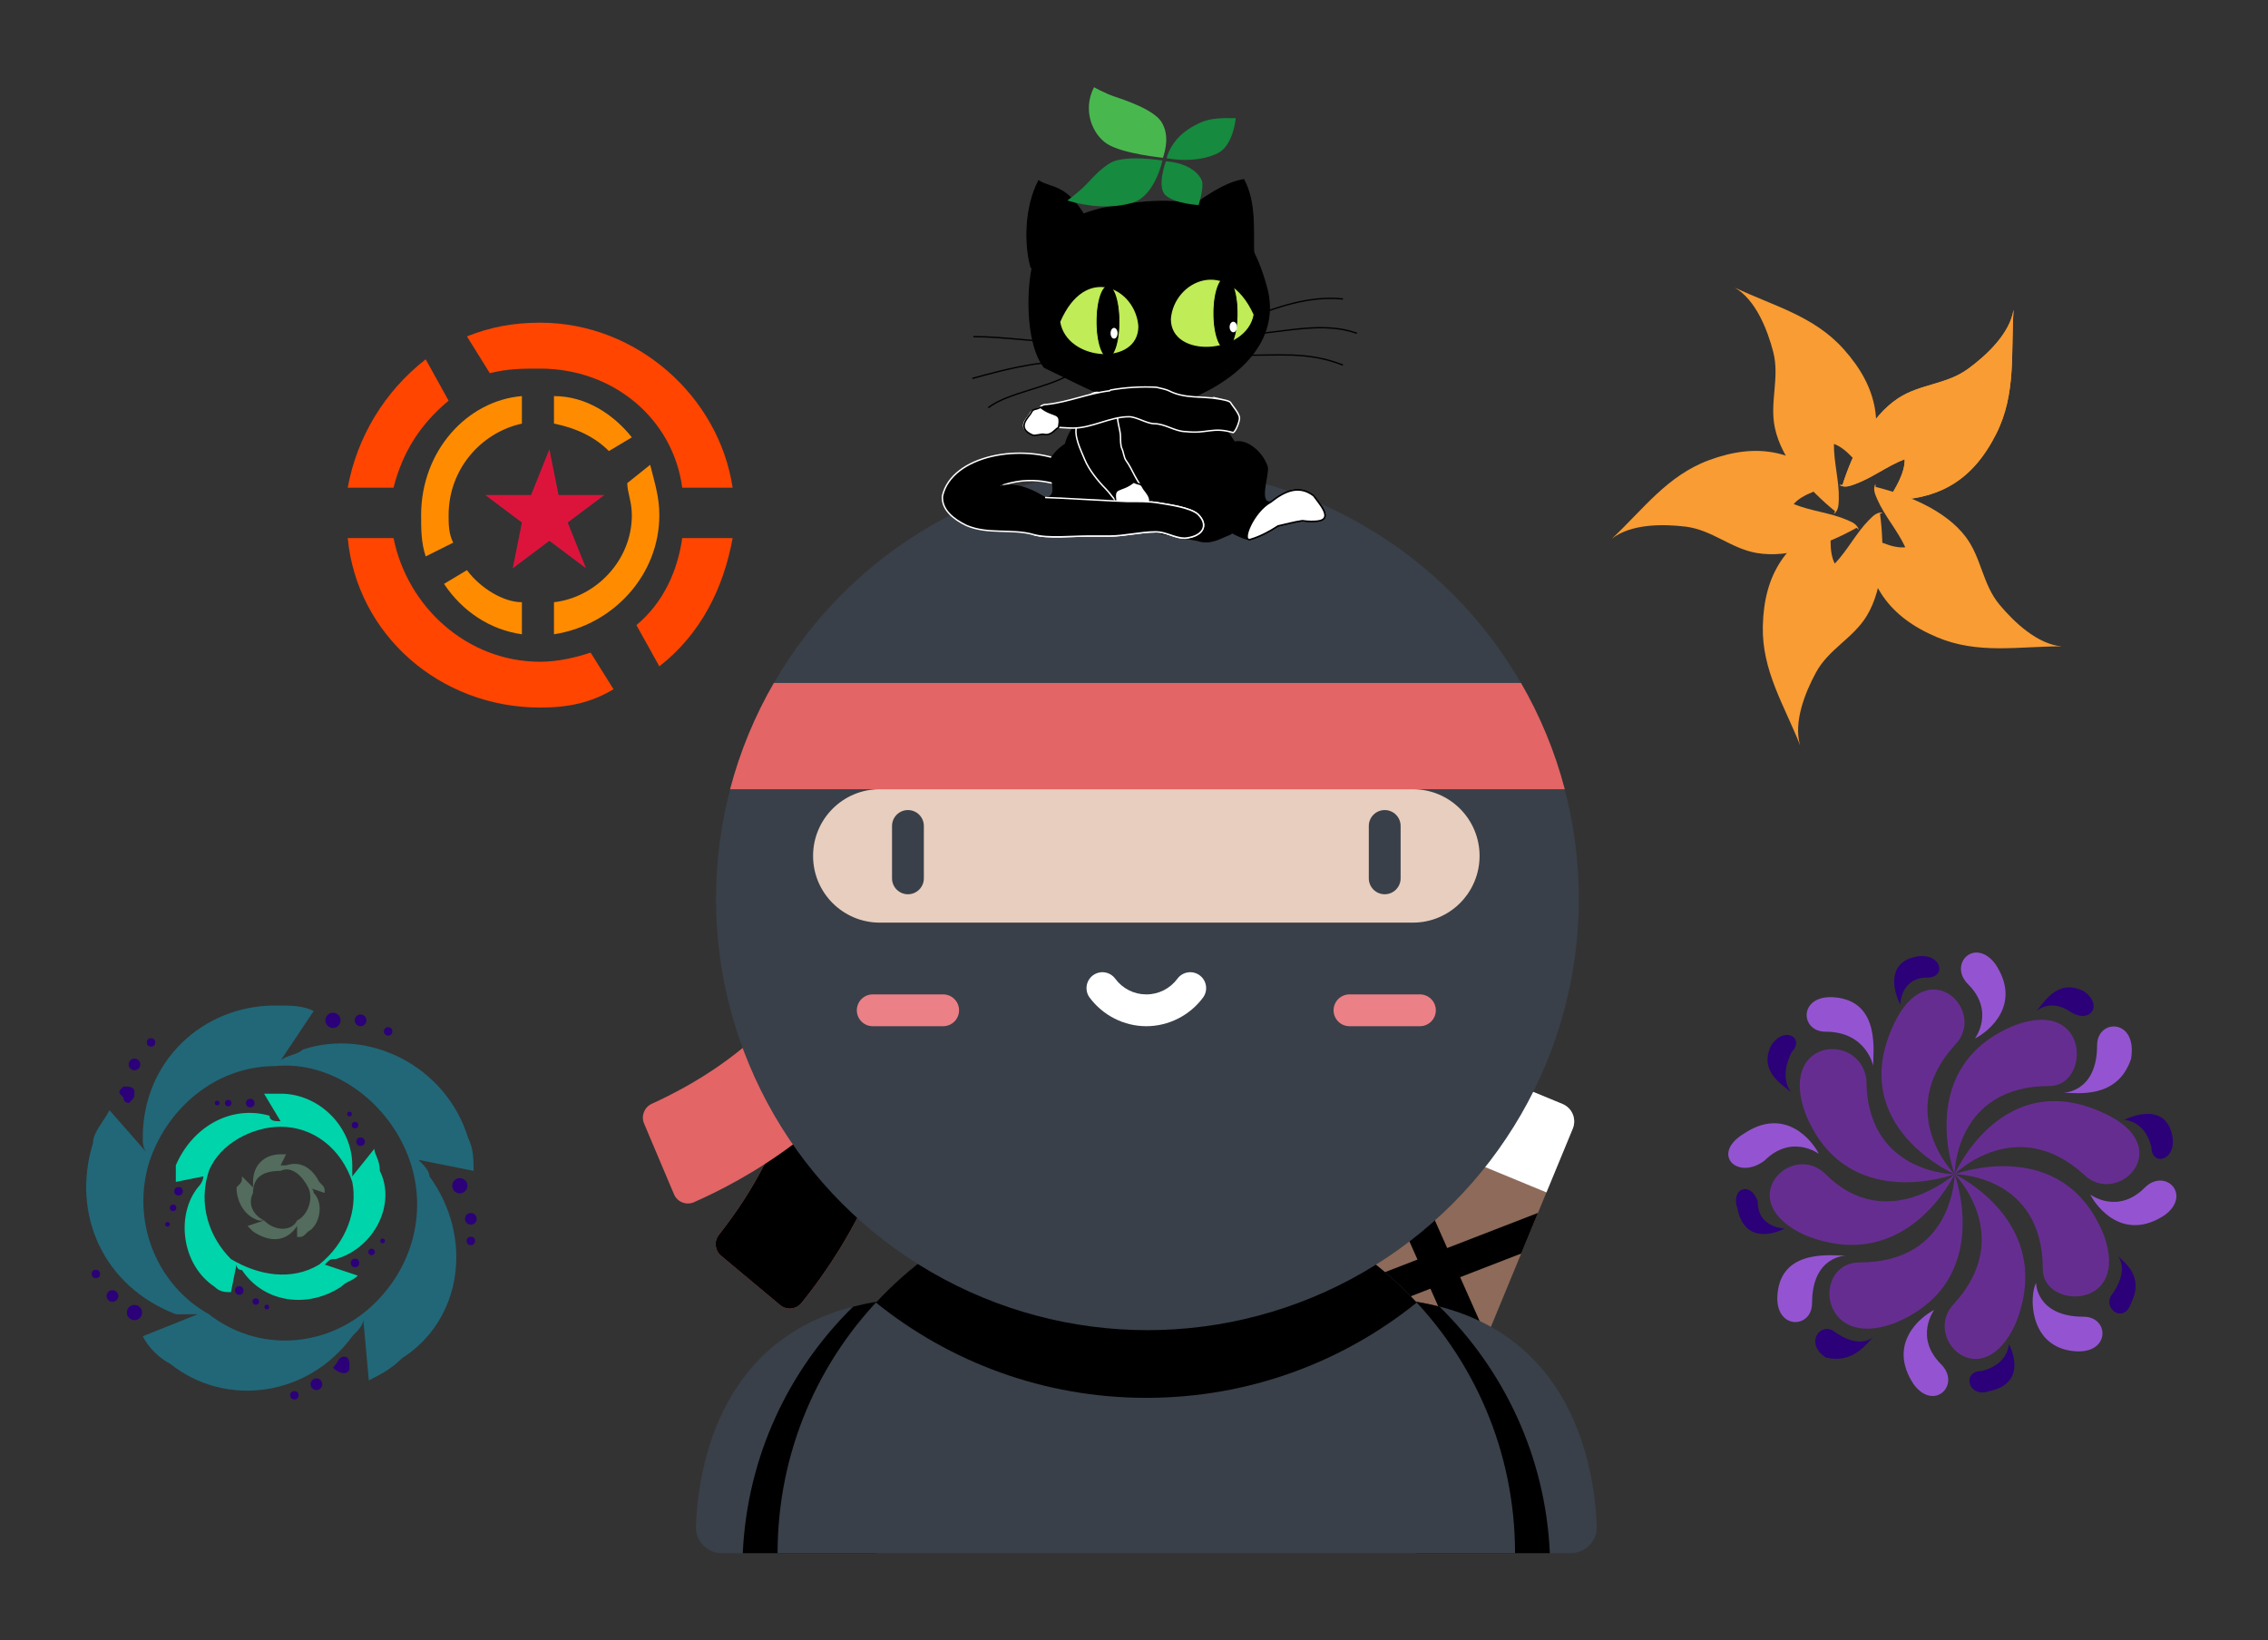 <?xml version="1.0" encoding="UTF-8" standalone="no" ?>
<!DOCTYPE svg PUBLIC "-//W3C//DTD SVG 1.1//EN" "http://www.w3.org/Graphics/SVG/1.1/DTD/svg11.dtd">
<svg xmlns="http://www.w3.org/2000/svg" xmlns:xlink="http://www.w3.org/1999/xlink" version="1.1" width="267.344" height="193.36" xml:space="preserve">
<rect width="100%" height="100%" fill="#333333" stroke="none"/>
<desc>Created with Fabric.js 1.6.0-rc.1</desc>
<defs></defs>
<g style="stroke: none; stroke-width: 1; stroke-dasharray: none; stroke-linecap: butt; stroke-linejoin: miter; stroke-miterlimit: 10; fill: none; fill-rule: nonzero; opacity: 1;" transform="translate(68 55.11) scale(0.25 0.25)" >
  <path d="M 393.897 495.063 l -61.438 -25.368 l 75.676 -183.281 c 1.875 -4.54 7.075 -6.701 11.616 -4.827 l 44.995 18.579 c 4.54 1.875 6.701 7.075 4.827 11.616 L 393.897 495.063 z" style="stroke: none; stroke-width: 1; stroke-dasharray: none; stroke-linecap: butt; stroke-linejoin: miter; stroke-miterlimit: 10; fill: #8D6A59; fill-rule: nonzero; opacity: 1;" transform=" matrix(1 0 0 1 0 0) " stroke-linecap="round" />
  <polygon points="453.16,351.53 410.36,368.1 391.72,326.16 383.82,345.31 396.36,373.53 367.56,384.68 359.65,403.83 402.45,387.25 421.09,429.2 429,410.05 416.46,381.83 445.26,370.68 " style="stroke: none; stroke-width: 1; stroke-dasharray: none; stroke-linecap: butt; stroke-linejoin: miter; stroke-miterlimit: 10; fill: rgb(0,0,0); fill-rule: nonzero; opacity: 1;" transform="  matrix(1 0 0 1 0 0) "/>
  <path d="M 457.155 341.858 l -61.438 -25.368 l 12.418 -30.076 c 1.875 -4.54 7.075 -6.701 11.616 -4.827 l 44.995 18.579 c 4.54 1.875 6.701 7.075 4.827 11.616 L 457.155 341.858 z" style="stroke: none; stroke-width: 1; stroke-dasharray: none; stroke-linecap: butt; stroke-linejoin: miter; stroke-miterlimit: 10; fill: #FFFFFF; fill-rule: nonzero; opacity: 1;" transform=" matrix(1 0 0 1 0 0) " stroke-linecap="round" />
  <path d="M 66.981 361.842 c 28.781 -36.564 41.552 -75.198 37.973 -114.93 l 50.238 -4.526 c 3.213 35.671 -3.4 70.951 -19.658 104.86 c -10.306 21.496 -22.068 37.353 -29.599 46.716 c -2.503 3.112 -7.064 3.567 -10.13 1.008 L 67.99 371.742 C 65.022 369.264 64.59 364.88 66.981 361.842 z" style="stroke: none; stroke-width: 1; stroke-dasharray: none; stroke-linecap: butt; stroke-linejoin: miter; stroke-miterlimit: 10; fill: #E36566; fill-rule: nonzero; opacity: 1;" transform=" matrix(1 0 0 1 0 0) " stroke-linecap="round" />
  <path d="M 66.981 361.842 c 28.781 -36.564 41.552 -75.198 37.973 -114.93 l 50.238 -4.526 c 3.213 35.671 -3.4 70.951 -19.658 104.86 c -10.306 21.496 -22.068 37.353 -29.599 46.716 c -2.503 3.112 -7.064 3.567 -10.13 1.008 L 67.99 371.742 C 65.022 369.264 64.59 364.88 66.981 361.842 z" style="stroke: none; stroke-width: 1; stroke-dasharray: none; stroke-linecap: butt; stroke-linejoin: miter; stroke-miterlimit: 10; fill: rgb(0,0,0); fill-rule: nonzero; opacity: 1;" transform=" matrix(1 0 0 1 0 0) " stroke-linecap="round" />
  <path d="M 35.305 300.087 c 42.316 -19.354 71.342 -47.871 86.329 -84.842 l 46.747 18.949 c -13.455 33.192 -35.471 61.542 -65.437 84.263 c -18.996 14.404 -36.707 23.127 -47.687 28.009 c -3.649 1.622 -7.914 -0.058 -9.469 -3.736 l -14.114 -33.377 C 30.168 305.792 31.788 301.696 35.305 300.087 z" style="stroke: none; stroke-width: 1; stroke-dasharray: none; stroke-linecap: butt; stroke-linejoin: miter; stroke-miterlimit: 10; fill: #E36566; fill-rule: nonzero; opacity: 1;" transform=" matrix(1 0 0 1 0 0) " stroke-linecap="round" />
  <path d="M 141.388 393.404 C 67.609 405.2 57.17 471.179 56.118 499.301 C 55.858 506.243 61.431 512 68.378 512 h 73.01 V 393.404 z" style="stroke: none; stroke-width: 1; stroke-dasharray: none; stroke-linecap: butt; stroke-linejoin: miter; stroke-miterlimit: 10; fill: #394049; fill-rule: nonzero; opacity: 1;" transform=" matrix(1 0 0 1 0 0) " stroke-linecap="round" />
  <path d="M 130.301 395.71 C 99.824 425.542 80.279 466.49 78.229 512 h 63.16 V 393.404 C 137.515 394.023 133.833 394.806 130.301 395.71 z" style="stroke: none; stroke-width: 1; stroke-dasharray: none; stroke-linecap: butt; stroke-linejoin: miter; stroke-miterlimit: 10; fill: rgb(0,0,0); fill-rule: nonzero; opacity: 1;" transform=" matrix(1 0 0 1 0 0) " stroke-linecap="round" />
  <path d="M 395.609 393.404 c 73.778 11.796 84.218 77.775 85.27 105.897 c 0.26 6.942 -5.313 12.699 -12.26 12.699 h -73.01 L 395.609 393.404 L 395.609 393.404 z" style="stroke: none; stroke-width: 1; stroke-dasharray: none; stroke-linecap: butt; stroke-linejoin: miter; stroke-miterlimit: 10; fill: #394049; fill-rule: nonzero; opacity: 1;" transform=" matrix(1 0 0 1 0 0) " stroke-linecap="round" />
  <path d="M 406.696 395.71 c 30.477 29.831 50.023 70.78 52.073 116.29 h -63.16 V 393.404 C 399.483 394.023 403.164 394.806 406.696 395.71 z" style="stroke: none; stroke-width: 1; stroke-dasharray: none; stroke-linecap: butt; stroke-linejoin: miter; stroke-miterlimit: 10; fill: rgb(0,0,0); fill-rule: nonzero; opacity: 1;" transform=" matrix(1 0 0 1 0 0) " stroke-linecap="round" />
  <path d="M 442.356 512 c 0 -96.018 -77.838 -173.857 -173.857 -173.857 S 94.642 415.982 94.642 512 H 442.356 z" style="stroke: none; stroke-width: 1; stroke-dasharray: none; stroke-linecap: butt; stroke-linejoin: miter; stroke-miterlimit: 10; fill: #394049; fill-rule: nonzero; opacity: 1;" transform=" matrix(1 0 0 1 0 0) " stroke-linecap="round" />
  <path d="M 268.499 338.143 c -50.377 0 -95.74 21.435 -127.493 55.671 c 34.88 28.095 79.218 44.923 127.493 44.923 s 92.612 -16.828 127.493 -44.923 C 364.239 359.578 318.876 338.143 268.499 338.143 z" style="stroke: none; stroke-width: 1; stroke-dasharray: none; stroke-linecap: butt; stroke-linejoin: miter; stroke-miterlimit: 10; fill: rgb(0,0,0); fill-rule: nonzero; opacity: 1;" transform=" matrix(1 0 0 1 0 0) " stroke-linecap="round" />
  <circle cx="269.02" cy="203.41" r="203.41" style="stroke: none; stroke-width: 1; stroke-dasharray: none; stroke-linecap: butt; stroke-linejoin: miter; stroke-miterlimit: 10; fill: #394049; fill-rule: nonzero; opacity: 1;" transform="  matrix(1 0 0 1 0 0) "/>
  <path d="M 394.167 214.644 H 142.831 c -17.375 0 -31.461 -14.085 -31.461 -31.461 l 0 0 c 0 -17.375 14.085 -31.461 31.461 -31.461 h 251.337 c 17.375 0 31.461 14.086 31.461 31.461 l 0 0 C 425.628 200.559 411.542 214.644 394.167 214.644 z" style="stroke: none; stroke-width: 1; stroke-dasharray: none; stroke-linecap: butt; stroke-linejoin: miter; stroke-miterlimit: 10; fill: #e8cebe; fill-rule: nonzero; opacity: 1;" transform=" matrix(1 0 0 1 0 0) " stroke-linecap="round" />
  <path d="M 156.098 201.263 c -4.142 0 -7.5 -3.357 -7.5 -7.5 v -24.702 c 0 -4.143 3.358 -7.5 7.5 -7.5 s 7.5 3.357 7.5 7.5 v 24.702 C 163.598 197.905 160.24 201.263 156.098 201.263 z" style="stroke: none; stroke-width: 1; stroke-dasharray: none; stroke-linecap: butt; stroke-linejoin: miter; stroke-miterlimit: 10; fill: #394049; fill-rule: nonzero; opacity: 1;" transform=" matrix(1 0 0 1 0 0) " stroke-linecap="round" />
  <path d="M 380.9 201.263 c -4.142 0 -7.5 -3.357 -7.5 -7.5 v -24.702 c 0 -4.143 3.358 -7.5 7.5 -7.5 s 7.5 3.357 7.5 7.5 v 24.702 C 388.4 197.905 385.042 201.263 380.9 201.263 z" style="stroke: none; stroke-width: 1; stroke-dasharray: none; stroke-linecap: butt; stroke-linejoin: miter; stroke-miterlimit: 10; fill: #394049; fill-rule: nonzero; opacity: 1;" transform=" matrix(1 0 0 1 0 0) " stroke-linecap="round" />
  <path d="M 172.704 263.484 h -33.205 c -4.142 0 -7.5 -3.357 -7.5 -7.5 s 3.358 -7.5 7.5 -7.5 h 33.205 c 4.142 0 7.5 3.357 7.5 7.5 S 176.846 263.484 172.704 263.484 z" style="stroke: none; stroke-width: 1; stroke-dasharray: none; stroke-linecap: butt; stroke-linejoin: miter; stroke-miterlimit: 10; fill: #EC8087; fill-rule: nonzero; opacity: 1;" transform=" matrix(1 0 0 1 0 0) " stroke-linecap="round" />
  <path d="M 397.499 263.484 h -33.205 c -4.142 0 -7.5 -3.357 -7.5 -7.5 s 3.358 -7.5 7.5 -7.5 h 33.205 c 4.142 0 7.5 3.357 7.5 7.5 S 401.641 263.484 397.499 263.484 z" style="stroke: none; stroke-width: 1; stroke-dasharray: none; stroke-linecap: butt; stroke-linejoin: miter; stroke-miterlimit: 10; fill: #EC8087; fill-rule: nonzero; opacity: 1;" transform=" matrix(1 0 0 1 0 0) " stroke-linecap="round" />
  <path d="M 268.499 263.484 c -10.47 0 -20.461 -5.043 -26.727 -13.489 c -2.468 -3.327 -1.772 -8.024 1.555 -10.492 c 3.326 -2.467 8.025 -1.771 10.492 1.555 c 3.501 4.72 8.852 7.427 14.68 7.427 s 11.179 -2.707 14.68 -7.427 c 2.468 -3.326 7.166 -4.021 10.492 -1.555 c 3.327 2.468 4.023 7.165 1.555 10.492 C 288.96 258.441 278.969 263.484 268.499 263.484 z" style="stroke: none; stroke-width: 1; stroke-dasharray: none; stroke-linecap: butt; stroke-linejoin: miter; stroke-miterlimit: 10; fill: #FFFFFF; fill-rule: nonzero; opacity: 1;" transform=" matrix(1 0 0 1 0 0) " stroke-linecap="round" />
  <path d="M 445.156 101.615 H 92.882 c -8.99 15.521 -15.984 32.341 -20.638 50.108 h 393.55 C 461.139 133.955 454.145 117.136 445.156 101.615 z" style="stroke: none; stroke-width: 1; stroke-dasharray: none; stroke-linecap: butt; stroke-linejoin: miter; stroke-miterlimit: 10; fill: #E36566; fill-rule: nonzero; opacity: 1;" transform=" matrix(1 0 0 1 0 0) " stroke-linecap="round" />
</g>
<g style="stroke: none; stroke-width: 1; stroke-dasharray: none; stroke-linecap: butt; stroke-linejoin: miter; stroke-miterlimit: 10; fill: none; fill-rule: nonzero; opacity: 1;" transform="translate(111 21.11) scale(0.17 0.17)" >
  <path d="M 113.483 152.314 c -11.537 7.918 -24.232 17.734 -27.714 32.029 c -1.502 21.232 7.67 40.086 26.922 49.253 c 21.431 8.645 41.217 12.959 64.372 16.808 c 9.184 3.16 15.173 -1.165 23.104 -4.3 c 33.202 -22.645 5.892 -61.856 -12.825 -85.073 c -12.094 -8.617 -35.347 -10.706 -50.673 -13.513 c -8.078 -0.068 -15.295 3.164 -23.186 4.796 z" style="stroke: #000; stroke-width: 1; stroke-dasharray: none; stroke-linecap: butt; stroke-linejoin: miter; stroke-miterlimit: 10; fill: rgb(0,0,0); fill-rule: evenodd; opacity: 1;" transform="" stroke-linecap="round" />
  <path d="M 201.628 182.979 c 9.65 -3.875 21.486 7.605 24.07 16.841 c 0.872 6.265 -6.616 25.286 2.514 24.21 c 9.47 -7.508 19.401 -12.196 29.637 -4.426 c 3.191 4.618 13.45 15.426 4.135 17.346 c -3.332 0.718 -8.46 0.479 -11.883 -0.047 c -5.634 0.78 -11.246 2.42 -16.869 3.631 c -6.073 3.957 -12.512 7.371 -19.13 9.329 c -3.966 0.562 -22.74 -8.904 -24.785 -13.958" style="stroke: #000; stroke-width: 1; stroke-dasharray: none; stroke-linecap: butt; stroke-linejoin: miter; stroke-miterlimit: 10; fill: rgb(0,0,0); fill-rule: evenodd; opacity: 1;" transform="" stroke-linecap="round" />
  <path d="M 214.101 249.863 c -6.618 1.957 2.053 -19.25 14.11 -25.834 c 9.471 -7.507 19.402 -12.195 29.638 -4.425 c 3.191 4.618 13.45 15.426 4.135 17.346 c -3.332 0.718 -8.46 0.479 -11.883 -0.047 c -5.634 0.78 -11.246 2.42 -16.869 3.631 c -6.073 3.957 -12.512 7.371 -19.13 9.329 z" style="stroke: #000; stroke-width: 1; stroke-dasharray: none; stroke-linecap: butt; stroke-linejoin: miter; stroke-miterlimit: 10; fill: #fff; fill-rule: evenodd; opacity: 1;" transform="" stroke-linecap="round" />
  <path d="M 86.746 196.782 c -30.153 -14.183 -79.931 -5.505 -86.22 23.17 c -0.542 9.446 7.661 15.89 16.65 20.274 c 15.052 6.458 31.595 2.037 46.668 6.349 c 9.7 2.775 26.956 0.977 36.993 0.977 h 15.366 c 10.705 0 21.56 -2.93 32.44 -2.93 c 6.64 0 13.28 4.395 19.92 4.395 c 11.772 -0.923 17.435 -8.372 9.106 -16.605 c -5.513 -4.731 -20.114 -6.578 -27.318 -7.814 c -6.825 -1.172 -14.002 -0.977 -21.058 -0.977 c -5.593 0 -60.727 1.465 -66.587 1.465 c -26.067 -3.399 -16.45 -1.752 -31.639 -4.316 c -1.909 -2.184 11.204 -7.906 12.23 -8.786 c 23.823 -7.62 39.855 2.142 44.288 1.073 c 6.421 -2.838 0.598 -9.904 -0.839 -16.275 z" style="stroke: #fff; stroke-width: 1; stroke-dasharray: none; stroke-linecap: butt; stroke-linejoin: miter; stroke-miterlimit: 10; fill: rgb(0,0,0); fill-rule: evenodd; opacity: 1;" transform="" stroke-linecap="round" />
  <path d="M 106.011 179.767 c -12.589 -3.875 -28.03 7.605 -31.4 16.841 c -1.137 6.265 8.63 25.286 -3.28 24.21 c -12.354 -7.508 -25.309 -12.196 -38.662 -4.426 c -4.163 4.618 -17.546 15.426 -5.394 17.346 c 4.346 0.718 11.037 0.479 15.501 -0.047 c 7.35 0.78 14.67 2.42 22.007 3.631 c 7.922 3.957 16.322 7.371 24.956 9.329 c 5.173 0.562 29.665 -8.904 32.332 -13.958" style="stroke: #000; stroke-width: 1; stroke-dasharray: none; stroke-linecap: butt; stroke-linejoin: miter; stroke-miterlimit: 10; fill: rgb(0,0,0); fill-rule: evenodd; opacity: 1;" transform="" stroke-linecap="round" />
  <path d="M 209.488 0.355 c 8.492 16.564 6.34 33.751 6.914 53.98 c -11.268 -7.985 -26.242 -31.437 -44.863 -33.871 C 190.182 6.509 200.573 1.906 209.49 0.355 z" style="stroke: #000; stroke-width: 0.71; stroke-dasharray: none; stroke-linecap: butt; stroke-linejoin: miter; stroke-miterlimit: 10; fill: rgb(0,0,0); fill-rule: evenodd; opacity: 1;" transform="" stroke-linecap="round" />
  <path d="M 67.256 1.177 c -9.587 18.358 -9.85 44.232 -5.287 60.258 c 10.466 -8.173 20.593 -32.147 37.888 -34.639 C 86.363 3.152 75.7 6.736 67.257 1.177 z" style="stroke: #000; stroke-width: 0.69; stroke-dasharray: none; stroke-linecap: butt; stroke-linejoin: miter; stroke-miterlimit: 10; fill: rgb(0,0,0); fill-rule: evenodd; opacity: 1;" transform="" stroke-linecap="round" />
  <path d="M 137.684 16.304 c 53.099 -5.395 76.51 15.044 88.25 61.534 c 9.33 42.64 -34.777 69.192 -65.12 78.24 c -33.993 5.194 -57.218 -10.286 -89.594 -25.528 c -13.402 -16.774 -12.603 -59.927 -5.939 -78.223 c 17.264 -28.052 42.099 -32.656 72.403 -36.023 z" style="stroke: #000; stroke-width: 0.85; stroke-dasharray: none; stroke-linecap: butt; stroke-linejoin: miter; stroke-miterlimit: 10; fill: rgb(0,0,0); fill-rule: evenodd; opacity: 1;" transform="" stroke-linecap="round" />
  <path d="M 81.678 99.02 c 4.675 28.37 55.303 31.494 55.239 3.056 c -1.949 -26.875 -37.475 -44.577 -55.239 -3.057 z" style="stroke: #000; stroke-width: 1.04; stroke-dasharray: none; stroke-linecap: butt; stroke-linejoin: miter; stroke-miterlimit: 10; fill: #bfec57; fill-rule: evenodd; opacity: 1;" transform="" stroke-linecap="round" />
  <path d="M 195.071 545.225 a 4.557 2.878 0 1 1 -9.113 0 a 4.557 2.878 0 1 1 9.113 0 z" style="stroke: #000; stroke-width: 0.28; stroke-dasharray: none; stroke-linecap: square; stroke-linejoin: miter; stroke-miterlimit: 4; fill: rgb(0,0,0); fill-rule: nonzero; opacity: 1;" transform=" matrix(-1.679 0 0 8.113 435.2 -4324.539) " stroke-linecap="round" />
  <path d="M 117.137 106.93 a 2.407 3.642 0 1 1 4.813 0 a 2.407 3.642 0 1 1 -4.813 0 z" style="stroke: none; stroke-width: 1.28; stroke-dasharray: none; stroke-linecap: square; stroke-linejoin: miter; stroke-miterlimit: 4; fill: #fff; fill-rule: nonzero; opacity: 1;" transform="" stroke-linecap="round" />
  <path d="M 198.196 221.513 c 29.79 0.345 57.15 -5.83 87.44 -5.83 M 195.281 244.83 c 31.653 0.086 61.622 9.725 91.326 19.431 M 191.395 259.403 c 21.27 15.685 61.067 21.515 79.667 38.862 M 20.403 195.281 c -30.397 -13.34 -61.413 -27.5 -95.212 -23.317 M 13.602 212.77 c -33.172 -2.746 -70.05 -14.752 -102.013 -0.972 M 27.203 237.058 c -38.791 1.296 -66.07 -5.058 -102.012 11.658" style="stroke: #000; stroke-width: 1.53; stroke-dasharray: none; stroke-linecap: butt; stroke-linejoin: miter; stroke-miterlimit: 10; fill: none; fill-rule: evenodd; opacity: 1;" transform=" matrix(-0.711 0 0 0.597 225.049 -19.497) " stroke-linecap="round" />
  <path d="M 288.403 372.701 c 7.83 47.526 92.639 52.757 92.531 5.12 c -3.264 -45.018 -62.775 -74.672 -92.531 -5.12 z" style="stroke: #000; stroke-width: 1.7; stroke-dasharray: none; stroke-linecap: butt; stroke-linejoin: miter; stroke-miterlimit: 10; fill: #bfec57; fill-rule: evenodd; opacity: 1;" transform=" matrix(-0.632 0 0 0.597 399.14 -128.534) " stroke-linecap="round" />
  <path d="M 195.071 545.225 a 4.557 2.878 0 1 1 -9.113 0 a 4.557 2.878 0 1 1 9.113 0 z" style="stroke: #000; stroke-width: 0.28; stroke-dasharray: none; stroke-linecap: square; stroke-linejoin: miter; stroke-miterlimit: 4; fill: rgb(0,0,0); fill-rule: nonzero; opacity: 1;" transform=" matrix(1.776 0 0 8.113 -141.531 -4330.324) " stroke-linecap="round" />
  <path d="M 204.763 102.59 a 2.546 3.642 0 1 1 -5.093 0 a 2.546 3.642 0 1 1 5.093 0 z" style="stroke: none; stroke-width: 1.25; stroke-dasharray: none; stroke-linecap: square; stroke-linejoin: miter; stroke-miterlimit: 4; fill: #fff; fill-rule: nonzero; opacity: 1;" transform="" stroke-linecap="round" />
  <path d="M 99.103 150.843 c 0 1.19 -3.782 15.253 -5.372 20.023 c -2.42 7.261 2.841 17.116 5.372 23.443 c 2.9 7.25 9.57 15.43 14.651 20.512 c 2.734 2.734 5.194 6.66 8.303 9.768 c 0.737 0.737 1.628 1.302 2.442 1.953 c 1.708 1.367 3.761 1.637 5.372 2.442 c 1.71 0.856 4.79 0.39 6.349 0 c 1.686 -0.421 2.344 -3.223 2.93 -4.395 c 1.032 -2.063 0.568 -6.523 0 -8.791 c -0.736 -2.945 -3.992 -7.497 -5.372 -10.256 c -1.647 -3.294 -3.84 -7.563 -5.86 -10.256 c -1.629 -2.171 -1.741 -5.923 -2.93 -8.303 c -0.958 -1.913 -0.978 -6.093 -0.978 -8.302 c 0 -2.644 -0.937 -6.154 -1.465 -8.791 c -0.581 -2.909 -0.717 -5.8 -1.465 -8.791 c -0.74 -2.964 -2.318 -5.126 -3.419 -7.326 c -1.111 -2.224 -2.036 -2.972 -3.907 -3.907 c -2.01 -1.005 -3.24 -1.954 -5.86 -1.954 c -2.663 0 -3.73 1.132 -5.373 1.954 c -1.06 0.53 -2.318 0.536 -3.418 0.977 z" style="stroke: #fff; stroke-width: 1; stroke-dasharray: none; stroke-linecap: butt; stroke-linejoin: miter; stroke-miterlimit: 10; fill: rgb(0,0,0); fill-rule: evenodd; opacity: 1;" transform="" stroke-linecap="round" />
  <path d="M 133.126 210.126 c 4.305 2.173 4.834 0.48 6.597 4.04 c 1.273 2.57 10.516 10.165 -1.166 15.153 c -1.701 0.727 -6.133 -0.898 -7.532 -0.545 c -5.25 1.325 -7.814 -3.683 -10.152 -4.674 c -2.268 -11.724 2.942 -6.504 12.253 -13.974 z" style="stroke: #000; stroke-width: 1.06; stroke-dasharray: none; stroke-linecap: butt; stroke-linejoin: miter; stroke-miterlimit: 10; fill: #fff; fill-rule: evenodd; opacity: 1;" transform="" stroke-linecap="round" />
  <path d="M 191.776 152.371 c -11.607 -1.896 -23.54 0.013 -34.187 -5.567 c -2.021 -1.011 -6.614 -1.898 -8.79 -2.442 c -10.579 -0.528 -21.297 0.086 -31.746 1.953 c -0.226 0.045 -0.325 0.326 -0.488 0.489 c -14.942 1.795 -28.513 7.83 -43.589 9.474 c -4.176 0 -4.353 2.042 -6.715 3.224 c -3.698 1.849 -3.858 0.878 -5.372 3.907 c -1.094 2.187 -9.035 8.649 1.001 12.893 c 1.462 0.618 5.27 -0.764 6.471 -0.464 c 4.51 1.127 5.864 -3.638 10.598 -3.638 c 4.158 0 8.025 0.488 12.21 0.488 c 13.212 0 25.416 -7.863 38.729 -7.863 c 5.21 0 12.397 4.835 17.606 4.835 c 7.426 0 14.36 5.47 21.806 5.47 c 14.876 1.679 18.354 -3.484 32.844 0.684 c 1.87 -0.935 4.371 -7.6 4.371 -10.037 c 0 -3.192 -5.23 -8.899 -6.129 -10.695 c -0.754 -1.509 -6.824 -2.262 -8.62 -2.71 z" style="stroke: #fff; stroke-width: 1; stroke-dasharray: none; stroke-linecap: butt; stroke-linejoin: miter; stroke-miterlimit: 10; fill: rgb(0,0,0); fill-rule: evenodd; opacity: 1;" transform="" stroke-linecap="round" />
  <path d="M 68.568 158.333 c -4.369 2.173 -4.906 0.48 -6.695 4.04 c -1.292 2.571 -10.674 10.165 1.183 15.154 c 1.727 0.727 6.225 -0.898 7.645 -0.545 c 5.328 1.325 7.932 -3.683 10.304 -4.674 c 2.302 -11.724 -2.986 -6.504 -12.437 -13.975 z" style="stroke: #000; stroke-width: 1.06; stroke-dasharray: none; stroke-linecap: butt; stroke-linejoin: miter; stroke-miterlimit: 10; fill: #fff; fill-rule: evenodd; opacity: 1;" transform="" stroke-linecap="round" />
  <path d="M 63.844 246.575 c 9.7 2.775 26.956 0.977 36.993 0.977 h 15.366 c 10.705 0 21.56 -2.93 32.44 -2.93 c 6.64 0 13.28 4.395 19.92 4.395 c 11.772 -0.923 17.435 -8.372 9.106 -16.605 c -5.513 -4.731 -20.114 -6.578 -27.318 -7.814 c -6.825 -1.172 -14.002 -0.977 -21.058 -0.977 c -5.593 0 -51.71 -2.779 -57.57 -2.779" style="stroke: #fff; stroke-width: 1; stroke-dasharray: none; stroke-linecap: butt; stroke-linejoin: miter; stroke-miterlimit: 10; fill: rgb(0,0,0); fill-rule: evenodd; opacity: 1;" transform="" stroke-linecap="round" />
</g>
<g style="stroke: none; stroke-width: 1; stroke-dasharray: none; stroke-linecap: butt; stroke-linejoin: miter; stroke-miterlimit: 10; fill: none; fill-rule: nonzero; opacity: 1;" transform="translate(10 118.34) scale(0.65 0.65)" >
  <path d="m 60.5 28.3 l 10 2 c 0 -2 0 -4 -1 -6 c -4 -13 -18 -19.99 -30 -15.99 c -1 1 -3 1 -4 1.99 l 6 -8.99 c -2 -0.999 -4 -0.999 -7 -0.999 c -13 0 -24 9.989 -24 23.989 c 0 1 0 2 1 3 l -7.03 -8 c -1 2 -3 4 -3 6 c -4 13 2 26 15.03 31 c 1 0 3 0 4 0 l -10 4 c 1 2 3 4 5 5 c 10 8 25 6 33 -5 c 1 -1 2 -2 2 -3 l 1 11 c 2 -1 4 -2 6 -4 c 11 -7 13 -22 5 -33 c 0 -1 -1 -2 -2 -3 z m -9 27 c -8 7 -20 8 -29 1 c -9 -5 -14.03 -16 -11 -27 c 3 -10 12 -18 23 -18 c 10 -1 20 6 24 16 c 4 10 1 21 -7 28 z" style="stroke: none; stroke-width: 1; stroke-dasharray: none; stroke-linecap: butt; stroke-linejoin: miter; stroke-miterlimit: 10; fill: #216778; fill-rule: nonzero; opacity: 1;" transform="" stroke-linecap="round" />
  <path d="m 40.5 33.3 l 3 1 c 0 -1 0 -1 -1 -2 c -1 -2 -3 -4 -6 -3 c -1 0 -1 0 -1 0 l 1 -2 c 0 0 -1 0 -1 0 c -3 0 -5 2 -5 5 c 0 1 0 1 0 1 l -2 -2 c 0 1 0 1 -1 2 c 0 2 1 5 4 6 c 0 0 0 0 1 0 l -3 1 c 1 1 1 1 1 1 c 3 2 6 2 8 -1 c 0 0 0 0 0 0 l 0 2 c 1 0 1 0 2 -1 c 2 -1 3 -5 1 -7 c 0 0 0 -1 -1 -1 z m -2 6 c -1 2 -4 2 -6 0 c -2 -1 -3 -3 -2 -5 c 0 -3 2 -4 5 -4 c 2 -1 4 1 5 3 c 1 2 0 5 -2 6 z" style="stroke: none; stroke-width: 1; stroke-dasharray: none; stroke-linecap: butt; stroke-linejoin: miter; stroke-miterlimit: 10; fill: #536c5d; fill-rule: nonzero; opacity: 1;" transform="" stroke-linecap="round" />
  <path d="m 21.5 31.3 l -5 1 c 0 -1 0 -2 0 -3 c 3 -7 10 -11 17 -9 c 0 1 1 1 2 1 l -3 -5 c 1 0 2 0 3 0 c 7 0 13 6 13 13 c 0 0 0 1 0 2 l 4 -5 c 0 1 1 2 1 4 c 3 6 -1 14 -8 16 c -1 0 -1 0 -2 1 l 6 2 c -1 1 -2 1 -3 2 c -6 4 -14 3 -18 -3 c -1 0 -1 -1 -1 -1 l -1 5 c -1 0 -2 0 -3 -1 c -6 -4 -7 -13 -3 -18 c 1 -1 1 -2 1 -2 z m 5 15 c 5 3 11 4 16 1 c 5 -4 7 -10 6 -15 c -2 -6 -7 -10 -13 -10 c -5 0 -11 3 -13 8 c -2 6 0 12 4 16 z" style="stroke: none; stroke-width: 1; stroke-dasharray: none; stroke-linecap: butt; stroke-linejoin: miter; stroke-miterlimit: 10; fill: #00d4aa; fill-rule: nonzero; opacity: 1;" transform="" stroke-linecap="round" />
  <circle cx="196" cy="106" r="1.38" style="stroke: none; stroke-width: 1; stroke-dasharray: none; stroke-linecap: butt; stroke-linejoin: miter; stroke-miterlimit: 10; fill: #2b0079; fill-rule: nonzero; opacity: 1;" transform="  matrix(1 0 0 1 -151 -103) "/>
  <circle cx="201" cy="106" r="1.06" style="stroke: none; stroke-width: 1; stroke-dasharray: none; stroke-linecap: butt; stroke-linejoin: miter; stroke-miterlimit: 10; fill: #2b0079; fill-rule: nonzero; opacity: 1;" transform="  matrix(1 0 0 1 -151 -103) "/>
  <circle cx="206.004" cy="108.004" r="0.764" style="stroke: none; stroke-width: 1; stroke-dasharray: none; stroke-linecap: butt; stroke-linejoin: miter; stroke-miterlimit: 10; fill: #2b0079; fill-rule: nonzero; opacity: 1;" transform="  matrix(1 0 0 1 -151 -103) "/>
  <circle cx="219" cy="136" r="1.38" style="stroke: none; stroke-width: 1; stroke-dasharray: none; stroke-linecap: butt; stroke-linejoin: miter; stroke-miterlimit: 10; fill: #2b0079; fill-rule: nonzero; opacity: 1;" transform="  matrix(1 0 0 1 -151 -103) "/>
  <circle cx="221" cy="142" r="1.06" style="stroke: none; stroke-width: 1; stroke-dasharray: none; stroke-linecap: butt; stroke-linejoin: miter; stroke-miterlimit: 10; fill: #2b0079; fill-rule: nonzero; opacity: 1;" transform="  matrix(1 0 0 1 -151 -103) "/>
  <circle cx="221.004" cy="146.004" r="0.764" style="stroke: none; stroke-width: 1; stroke-dasharray: none; stroke-linecap: butt; stroke-linejoin: miter; stroke-miterlimit: 10; fill: #2b0079; fill-rule: nonzero; opacity: 1;" transform="  matrix(1 0 0 1 -151 -103) "/>
  <path d="m 198 170 c -1 0 -2 -1 -2 -1 c 1 -1 1 -2 2 -2 c 1 0 1 1 1 2 c 0 1 -1 1 -1 1 z" style="stroke: none; stroke-width: 1; stroke-dasharray: none; stroke-linecap: butt; stroke-linejoin: miter; stroke-miterlimit: 10; fill: #2b0079; fill-rule: nonzero; opacity: 1;" transform=" matrix(1 0 0 1 -151 -103) " stroke-linecap="round" />
  <circle cx="193" cy="172" r="1.06" style="stroke: none; stroke-width: 1; stroke-dasharray: none; stroke-linecap: butt; stroke-linejoin: miter; stroke-miterlimit: 10; fill: #2b0079; fill-rule: nonzero; opacity: 1;" transform="  matrix(1 0 0 1 -151 -103) "/>
  <circle cx="189.004" cy="174.004" r="0.764" style="stroke: none; stroke-width: 1; stroke-dasharray: none; stroke-linecap: butt; stroke-linejoin: miter; stroke-miterlimit: 10; fill: #2b0079; fill-rule: nonzero; opacity: 1;" transform="  matrix(1 0 0 1 -151 -103) "/>
  <circle cx="160" cy="159" r="1.38" style="stroke: none; stroke-width: 1; stroke-dasharray: none; stroke-linecap: butt; stroke-linejoin: miter; stroke-miterlimit: 10; fill: #2b0079; fill-rule: nonzero; opacity: 1;" transform="  matrix(1 0 0 1 -151 -103) "/>
  <circle cx="156" cy="156" r="1.06" style="stroke: none; stroke-width: 1; stroke-dasharray: none; stroke-linecap: butt; stroke-linejoin: miter; stroke-miterlimit: 10; fill: #2b0079; fill-rule: nonzero; opacity: 1;" transform="  matrix(1 0 0 1 -151 -103) "/>
  <circle cx="153.004" cy="152.004" r="0.764" style="stroke: none; stroke-width: 1; stroke-dasharray: none; stroke-linecap: butt; stroke-linejoin: miter; stroke-miterlimit: 10; fill: #2b0079; fill-rule: nonzero; opacity: 1;" transform="  matrix(1 0 0 1 -151 -103) "/>
  <path d="m 158 118 c 1 0 2 0 2 1 c 0 1 0 1 -1 2 c 0 0 -1 0 -1 -1 c -1 -1 -1 -1 0 -2 z" style="stroke: none; stroke-width: 1; stroke-dasharray: none; stroke-linecap: butt; stroke-linejoin: miter; stroke-miterlimit: 10; fill: #2b0079; fill-rule: nonzero; opacity: 1;" transform=" matrix(1 0 0 1 -151 -103) " stroke-linecap="round" />
  <circle cx="160" cy="114" r="1.06" style="stroke: none; stroke-width: 1; stroke-dasharray: none; stroke-linecap: butt; stroke-linejoin: miter; stroke-miterlimit: 10; fill: #2b0079; fill-rule: nonzero; opacity: 1;" transform="  matrix(1 0 0 1 -151 -103) "/>
  <circle cx="163.004" cy="110.004" r="0.764" style="stroke: none; stroke-width: 1; stroke-dasharray: none; stroke-linecap: butt; stroke-linejoin: miter; stroke-miterlimit: 10; fill: #2b0079; fill-rule: nonzero; opacity: 1;" transform="  matrix(1 0 0 1 -151 -103) "/>
  <circle cx="181.004" cy="121.004" r="0.774" style="stroke: none; stroke-width: 1; stroke-dasharray: none; stroke-linecap: butt; stroke-linejoin: miter; stroke-miterlimit: 10; fill: #2b0079; fill-rule: nonzero; opacity: 1;" transform="  matrix(1 0 0 1 -151 -103) "/>
  <circle cx="177.002" cy="121.002" r="0.592" style="stroke: none; stroke-width: 1; stroke-dasharray: none; stroke-linecap: butt; stroke-linejoin: miter; stroke-miterlimit: 10; fill: #2b0079; fill-rule: nonzero; opacity: 1;" transform="  matrix(1 0 0 1 -151 -103) "/>
  <circle cx="174.998" cy="120.998" r="0.428" style="stroke: none; stroke-width: 1; stroke-dasharray: none; stroke-linecap: butt; stroke-linejoin: miter; stroke-miterlimit: 10; fill: #2b0079; fill-rule: nonzero; opacity: 1;" transform="  matrix(1 0 0 1 -151 -103) "/>
  <circle cx="168.004" cy="137.004" r="0.774" style="stroke: none; stroke-width: 1; stroke-dasharray: none; stroke-linecap: butt; stroke-linejoin: miter; stroke-miterlimit: 10; fill: #2b0079; fill-rule: nonzero; opacity: 1;" transform="  matrix(1 0 0 1 -151 -103) "/>
  <circle cx="167.002" cy="140.002" r="0.592" style="stroke: none; stroke-width: 1; stroke-dasharray: none; stroke-linecap: butt; stroke-linejoin: miter; stroke-miterlimit: 10; fill: #2b0079; fill-rule: nonzero; opacity: 1;" transform="  matrix(1 0 0 1 -151 -103) "/>
  <circle cx="165.997" cy="142.997" r="0.427" style="stroke: none; stroke-width: 1; stroke-dasharray: none; stroke-linecap: butt; stroke-linejoin: miter; stroke-miterlimit: 10; fill: #2b0079; fill-rule: nonzero; opacity: 1;" transform="  matrix(1 0 0 1 -151 -103) "/>
  <circle cx="179.003" cy="155.003" r="0.773" style="stroke: none; stroke-width: 1; stroke-dasharray: none; stroke-linecap: butt; stroke-linejoin: miter; stroke-miterlimit: 10; fill: #2b0079; fill-rule: nonzero; opacity: 1;" transform="  matrix(1 0 0 1 -151 -103) "/>
  <circle cx="182.002" cy="157.002" r="0.592" style="stroke: none; stroke-width: 1; stroke-dasharray: none; stroke-linecap: butt; stroke-linejoin: miter; stroke-miterlimit: 10; fill: #2b0079; fill-rule: nonzero; opacity: 1;" transform="  matrix(1 0 0 1 -151 -103) "/>
  <circle cx="183.997" cy="157.997" r="0.427" style="stroke: none; stroke-width: 1; stroke-dasharray: none; stroke-linecap: butt; stroke-linejoin: miter; stroke-miterlimit: 10; fill: #2b0079; fill-rule: nonzero; opacity: 1;" transform="  matrix(1 0 0 1 -151 -103) "/>
  <circle cx="200.004" cy="150.004" r="0.774" style="stroke: none; stroke-width: 1; stroke-dasharray: none; stroke-linecap: butt; stroke-linejoin: miter; stroke-miterlimit: 10; fill: #2b0079; fill-rule: nonzero; opacity: 1;" transform="  matrix(1 0 0 1 -151 -103) "/>
  <circle cx="203.003" cy="148.003" r="0.593" style="stroke: none; stroke-width: 1; stroke-dasharray: none; stroke-linecap: butt; stroke-linejoin: miter; stroke-miterlimit: 10; fill: #2b0079; fill-rule: nonzero; opacity: 1;" transform="  matrix(1 0 0 1 -151 -103) "/>
  <circle cx="204.998" cy="145.998" r="0.428" style="stroke: none; stroke-width: 1; stroke-dasharray: none; stroke-linecap: butt; stroke-linejoin: miter; stroke-miterlimit: 10; fill: #2b0079; fill-rule: nonzero; opacity: 1;" transform="  matrix(1 0 0 1 -151 -103) "/>
  <circle cx="201.004" cy="128.004" r="0.774" style="stroke: none; stroke-width: 1; stroke-dasharray: none; stroke-linecap: butt; stroke-linejoin: miter; stroke-miterlimit: 10; fill: #2b0079; fill-rule: nonzero; opacity: 1;" transform="  matrix(1 0 0 1 -151 -103) "/>
  <circle cx="200.003" cy="125.003" r="0.593" style="stroke: none; stroke-width: 1; stroke-dasharray: none; stroke-linecap: butt; stroke-linejoin: miter; stroke-miterlimit: 10; fill: #2b0079; fill-rule: nonzero; opacity: 1;" transform="  matrix(1 0 0 1 -151 -103) "/>
  <circle cx="198.998" cy="122.998" r="0.428" style="stroke: none; stroke-width: 1; stroke-dasharray: none; stroke-linecap: butt; stroke-linejoin: miter; stroke-miterlimit: 10; fill: #2b0079; fill-rule: nonzero; opacity: 1;" transform="  matrix(1 0 0 1 -151 -103) "/>
</g>
<g style="stroke: none; stroke-width: 1; stroke-dasharray: none; stroke-linecap: butt; stroke-linejoin: miter; stroke-miterlimit: 10; fill: none; fill-rule: nonzero; opacity: 1;" transform="translate(41 37.84) scale(0.54 0.54)" >
  <path d="m 45 16.4 c 7 0 13 4 17 9 l -5 3 c -3 -3 -7 -5 -12 -6 l 0 -6 l 0 0 z m -7 6 c -9 2 -16 10 -16 20 c 0 2 0 4 1 6 l -6 3 c -1 -3 -1 -6 -1 -9 c 0 -14 10 -25 22 -26 l 0 6 l 0 0 z m -12 32 c 3 4 8 7 12 7 l 0 7 c -7 -1 -13 -5 -17 -11 l 5 -3 l 0 0 z m 19 7 c 9 -1 17 -9 17 -19 c 0 -3 -1 -5 -1 -7 l 5 -4 c 1 4 2 7 2 11 c 0 13 -10 24 -23 26 l 0 -7 l 0 0 z" style="stroke: none; stroke-width: 1; stroke-dasharray: none; stroke-linecap: butt; stroke-linejoin: miter; stroke-miterlimit: 10; fill: #ff8c00; fill-rule: evenodd; opacity: 1;" transform="" stroke-linecap="round" />
  <path d="m 84 47.4 c -2 11 -7 21 -16 28 l -5 -9 c 6 -5 9 -12 10 -19 l 11 0 l 0 0 z m -11 -11 c -2 -15 -15 -26 -31 -26 c -4 0 -7 0 -11 1 L 26 3.37 c 5 -2 10 -2.996 16 -2.996 c 21 0 39 16.026 42 36.026 l -11 0 l 0 0 z m -51 -19 c -6 5 -10 11 -12.02 19 l -10.004 0 C 1.98 25.4 7.98 15.4 17 8.37 l 5 9.03 l 0 0 z m -12.02 30 c 3.02 15 16.02 27 32.02 27 c 4 0 8 -1 11 -2 l 5 8 c -5 3 -10 4 -16 4 c -22 0 -40.02 -16 -42.024 -37 l 10.004 0 l 0 0 z" style="stroke: none; stroke-width: 1; stroke-dasharray: none; stroke-linecap: butt; stroke-linejoin: miter; stroke-miterlimit: 10; fill: #ff4500; fill-rule: evenodd; opacity: 1;" transform="" stroke-linecap="round" />
  <polygon points="488,285 484,288 485,283 481,280 486,280 488,275 488,275 489,280 494,280 490,283 492,288 " style="stroke: none; stroke-width: 1; stroke-dasharray: none; stroke-linecap: butt; stroke-linejoin: miter; stroke-miterlimit: 10; fill: #dc143c; fill-rule: nonzero; opacity: 1;" transform="  matrix(2 0 0 2 -932 -522) "/>
</g>
<g style="stroke: none; stroke-width: 1; stroke-dasharray: none; stroke-linecap: butt; stroke-linejoin: miter; stroke-miterlimit: 10; fill: none; fill-rule: nonzero; opacity: 1;" transform="translate(204 112.11) scale(0.8 0.8)" >
  <path d="m 33 32.9 c 0 0 -6 -16 9 -22 c 11 -3.98 11 9 5 9 c -14 0 -14 13 -14 13 z" style="stroke: none; stroke-width: 1; stroke-dasharray: none; stroke-linecap: butt; stroke-linejoin: miter; stroke-miterlimit: 10; fill: #662d91; fill-rule: nonzero; opacity: 1;" transform="" stroke-linecap="round" />
  <path d="m 33 32.9 c 0 0 7 -16 22 -9 c 11 5 2 14 -3 9 c -10 -9 -19 0 -19 0 z" style="stroke: none; stroke-width: 1; stroke-dasharray: none; stroke-linecap: butt; stroke-linejoin: miter; stroke-miterlimit: 10; fill: #662d91; fill-rule: nonzero; opacity: 1;" transform="" stroke-linecap="round" />
  <path d="m 33 32.9 c 0 0 16 -6 22 9 c 4 11 -9 11 -9 5 c 0 -14 -13 -14 -13 -14 z" style="stroke: none; stroke-width: 1; stroke-dasharray: none; stroke-linecap: butt; stroke-linejoin: miter; stroke-miterlimit: 10; fill: #662d91; fill-rule: nonzero; opacity: 1;" transform="" stroke-linecap="round" />
  <path d="m 33 32.9 c 0 0 15 7 9 22 c -5 11 -14 2 -9 -3 c 9 -10 0 -19 0 -19 z" style="stroke: none; stroke-width: 1; stroke-dasharray: none; stroke-linecap: butt; stroke-linejoin: miter; stroke-miterlimit: 10; fill: #662d91; fill-rule: nonzero; opacity: 1;" transform="" stroke-linecap="round" />
  <path d="m 33 32.9 c 0 0 6 16 -9 22 c -11 4 -12 -9 -5 -9 c 14 0 14 -13 14 -13 z" style="stroke: none; stroke-width: 1; stroke-dasharray: none; stroke-linecap: butt; stroke-linejoin: miter; stroke-miterlimit: 10; fill: #662d91; fill-rule: nonzero; opacity: 1;" transform="" stroke-linecap="round" />
  <path d="m 33 32.9 c 0 0 -7 15 -22 9 c -11.013 -5 -2.01 -14 3 -9 c 9 9 19 0 19 0 z" style="stroke: none; stroke-width: 1; stroke-dasharray: none; stroke-linecap: butt; stroke-linejoin: miter; stroke-miterlimit: 10; fill: #662d91; fill-rule: nonzero; opacity: 1;" transform="" stroke-linecap="round" />
  <path d="m 33 32.9 c 0 0 -16 6 -22 -9 c -4.01 -11 8 -12 9 -5 c 0 14 13 14 13 14 z" style="stroke: none; stroke-width: 1; stroke-dasharray: none; stroke-linecap: butt; stroke-linejoin: miter; stroke-miterlimit: 10; fill: #662d91; fill-rule: nonzero; opacity: 1;" transform="" stroke-linecap="round" />
  <path d="m 33 32.9 c 0 0 -16 -7 -9 -22 c 5 -10.981 14 -1.98 9 3 c -9 10 0 19 0 19 z" style="stroke: none; stroke-width: 1; stroke-dasharray: none; stroke-linecap: butt; stroke-linejoin: miter; stroke-miterlimit: 10; fill: #662d91; fill-rule: nonzero; opacity: 1;" transform="" stroke-linecap="round" />
  <path d="m 21 16.9 c 0 0 -1 -5 -7 -5 c -4.01 0 -4.01 -5.98 2 -4.98 c 6 1 5 7.98 5 9.98 z" style="stroke: none; stroke-width: 1; stroke-dasharray: none; stroke-linecap: butt; stroke-linejoin: miter; stroke-miterlimit: 10; fill: #9454d1; fill-rule: nonzero; opacity: 1;" transform="" stroke-linecap="round" />
  <path d="m 8.99 20.9 c 0 0 -2 -2 0 -6 c 2.01 -2 -1 -4 -3 -1 c -2 4 2 6 3 7 z" style="stroke: none; stroke-width: 1; stroke-dasharray: none; stroke-linecap: butt; stroke-linejoin: miter; stroke-miterlimit: 10; fill: #2b0079; fill-rule: nonzero; opacity: 1;" transform="" stroke-linecap="round" />
  <path d="m 25 7.92 c 0 0 0 -4 4 -4 c 3 0 2 -4.001 -2 -3.001 C 23 1.92 24 5.92 25 7.92 Z" style="stroke: none; stroke-width: 1; stroke-dasharray: none; stroke-linecap: butt; stroke-linejoin: miter; stroke-miterlimit: 10; fill: #2b0079; fill-rule: nonzero; opacity: 1;" transform="" stroke-linecap="round" />
  <path d="m 45 8.92 c 0 0 2 -2 5 0 c 3 1.98 5 -1 2 -3 c -4 -2 -6 2 -7 3 z" style="stroke: none; stroke-width: 1; stroke-dasharray: none; stroke-linecap: butt; stroke-linejoin: miter; stroke-miterlimit: 10; fill: #2b0079; fill-rule: nonzero; opacity: 1;" transform="" stroke-linecap="round" />
  <path d="m 58 24.9 c 0 0 3 0 4 4 c 0 3 4 2 3 -2 c -1 -4 -5 -3 -7 -2 z" style="stroke: none; stroke-width: 1; stroke-dasharray: none; stroke-linecap: butt; stroke-linejoin: miter; stroke-miterlimit: 10; fill: #2b0079; fill-rule: nonzero; opacity: 1;" transform="" stroke-linecap="round" />
  <path d="m 57 44.9 c 0 0 2 2 -1 6 c -1 2 2 4 3 1 c 2 -4 -1 -6 -2 -7 z" style="stroke: none; stroke-width: 1; stroke-dasharray: none; stroke-linecap: butt; stroke-linejoin: miter; stroke-miterlimit: 10; fill: #2b0079; fill-rule: nonzero; opacity: 1;" transform="" stroke-linecap="round" />
  <path d="m 41 57.9 c 0 0 0 3 -4 4 c -3 0 -2 4 1 3 c 5 -1 4 -5 3 -7 z" style="stroke: none; stroke-width: 1; stroke-dasharray: none; stroke-linecap: butt; stroke-linejoin: miter; stroke-miterlimit: 10; fill: #2b0079; fill-rule: nonzero; opacity: 1;" transform="" stroke-linecap="round" />
  <path d="m 21 56.9 c 0 0 -2 2 -6 -1 c -2 -1 -4 2 -1 4 c 4 1 6 -2 7 -3 z" style="stroke: none; stroke-width: 1; stroke-dasharray: none; stroke-linecap: butt; stroke-linejoin: miter; stroke-miterlimit: 10; fill: #2b0079; fill-rule: nonzero; opacity: 1;" transform="" stroke-linecap="round" />
  <path d="m 7.99 40.9 c 0 0 -4 0 -4 -4 c -1 -3 -4.003 -2 -3.003 1 c 1.003 5 5.003 4 7.003 3 z" style="stroke: none; stroke-width: 1; stroke-dasharray: none; stroke-linecap: butt; stroke-linejoin: miter; stroke-miterlimit: 10; fill: #2b0079; fill-rule: nonzero; opacity: 1;" transform="" stroke-linecap="round" />
  <path d="m 36 12.9 c 0 0 3 -3.98 -1 -7.98 c -3 -3 1 -7 4 -3 c 4 6 -1 9.98 -3 10.98 z" style="stroke: none; stroke-width: 1; stroke-dasharray: none; stroke-linecap: butt; stroke-linejoin: miter; stroke-miterlimit: 10; fill: #9454d1; fill-rule: nonzero; opacity: 1;" transform="" stroke-linecap="round" />
  <path d="m 49 20.9 c 0 0 5 0 5 -7 c 0 -3.98 6 -3.98 5 2 c -2 6 -8 5 -10 5 z" style="stroke: none; stroke-width: 1; stroke-dasharray: none; stroke-linecap: butt; stroke-linejoin: miter; stroke-miterlimit: 10; fill: #9454d1; fill-rule: nonzero; opacity: 1;" transform="" stroke-linecap="round" />
  <path d="m 53 35.9 c 0 0 4 3 8 -1 c 3 -3 7 1 3 4 c -6 4 -10 -1 -11 -3 z" style="stroke: none; stroke-width: 1; stroke-dasharray: none; stroke-linecap: butt; stroke-linejoin: miter; stroke-miterlimit: 10; fill: #9454d1; fill-rule: nonzero; opacity: 1;" transform="" stroke-linecap="round" />
  <path d="m 45 48.9 c 0 0 0 5 7 5 c 4 0 4 6 -2 5 c -6 -1 -6 -8 -5 -10 z" style="stroke: none; stroke-width: 1; stroke-dasharray: none; stroke-linecap: butt; stroke-linejoin: miter; stroke-miterlimit: 10; fill: #9454d1; fill-rule: nonzero; opacity: 1;" transform="" stroke-linecap="round" />
  <path d="m 30 52.9 c 0 0 -3 4 1 8 c 3 3 -1 7 -4 3 c -4 -6 1 -10 3 -11 z" style="stroke: none; stroke-width: 1; stroke-dasharray: none; stroke-linecap: butt; stroke-linejoin: miter; stroke-miterlimit: 10; fill: #9454d1; fill-rule: nonzero; opacity: 1;" transform="" stroke-linecap="round" />
  <path d="m 17 44.9 c 0 0 -5 0 -5 7 c 0 4 -6.01 4 -5.01 -2 c 1 -6 8.01 -5 10.01 -5 z" style="stroke: none; stroke-width: 1; stroke-dasharray: none; stroke-linecap: butt; stroke-linejoin: miter; stroke-miterlimit: 10; fill: #9454d1; fill-rule: nonzero; opacity: 1;" transform="" stroke-linecap="round" />
  <path d="m 13 29.9 c 0 0 -4.01 -3 -8.01 1 c -4.003 3 -8 -1 -3 -4 c 6 -4 10.01 1 11.01 3 z" style="stroke: none; stroke-width: 1; stroke-dasharray: none; stroke-linecap: butt; stroke-linejoin: miter; stroke-miterlimit: 10; fill: #9454d1; fill-rule: nonzero; opacity: 1;" transform="" stroke-linecap="round" />
</g>
<g style="stroke: none; stroke-width: 1; stroke-dasharray: none; stroke-linecap: butt; stroke-linejoin: miter; stroke-miterlimit: 10; fill: none; fill-rule: nonzero; opacity: 1;" transform="translate(190 33.91) scale(0.44 0.44)" >
  <path d="M 61.787 52.875 c 2.652 -8.33 7.408 -18.27 14.885 -23.215 c 5.857 -3.873 12.977 -3.664 18.76 -7.9 c 4.986 -3.652 11.209 -9.477 12.189 -15.867 c -0.76 11.467 0.76 22.477 -4.602 33.172 c -6.309 12.588 -15.277 17.83 -29.184 17.943 c 1.99 -2.818 4.762 -7.455 4.604 -11.023 c -4.621 1.762 -8.688 4.98 -13.176 6.615 c -1.59 0.58 -2.91 1.098 -4.307 0.275" style="stroke: none; stroke-width: 1; stroke-dasharray: none; stroke-linecap: butt; stroke-linejoin: miter; stroke-miterlimit: 10; fill: #F89C33; fill-rule: nonzero; opacity: 1;" transform=" matrix(1 0 0 1 0 0) " stroke-linecap="round" />
  <path d="M 61.787 52.875 c 2.652 -8.33 7.408 -18.27 14.885 -23.215 c 5.857 -3.873 12.977 -3.664 18.76 -7.9 c 4.986 -3.652 11.209 -9.477 12.189 -15.867 c -0.76 11.467 0.76 22.477 -4.602 33.172 c -6.309 12.588 -15.277 17.83 -29.184 17.943 c 1.99 -2.818 4.762 -7.455 4.604 -11.023 c -4.621 1.762 -8.688 4.98 -13.176 6.615 c -1.59 0.58 -2.91 1.098 -4.307 0.275" style="stroke: none; stroke-width: 1; stroke-dasharray: none; stroke-linecap: butt; stroke-linejoin: miter; stroke-miterlimit: 10; fill: #F89C33; fill-rule: nonzero; opacity: 1;" transform=" matrix(1 0 0 1 0 0) " stroke-linecap="round" />
  <path d="M 59.777 59.898 c -6.773 -5.527 -14.264 -13.607 -16.115 -22.379 c -1.447 -6.873 1.365 -13.412 -0.445 -20.35 C 41.656 11.189 38.529 3.26 32.945 0 C 43.328 4.922 54.127 7.559 62.1 16.479 c 9.385 10.494 10.961 20.764 5.951 33.736 c -1.889 -2.889 -5.18 -7.17 -8.557 -8.334 c -0.061 4.943 1.436 9.912 1.307 14.686 c -0.047 1.689 -0.053 3.109 -1.33 4.105" style="stroke: none; stroke-width: 1; stroke-dasharray: none; stroke-linecap: butt; stroke-linejoin: miter; stroke-miterlimit: 10; fill: #F89C33; fill-rule: nonzero; opacity: 1;" transform=" matrix(1 0 0 1 0 0) " stroke-linecap="round" />
  <path d="M 65.568 64.352 c -7.633 4.266 -17.898 8.262 -26.736 6.752 c -6.924 -1.178 -11.971 -6.199 -19.086 -7.068 C 13.609 63.289 5.086 63.279 0 67.271 c 8.396 -7.846 14.818 -16.914 26.045 -21.051 c 13.215 -4.865 23.344 -2.555 33.561 6.875 c -3.377 0.693 -8.57 2.182 -10.895 4.893 c 4.574 1.875 9.742 2.309 14.135 4.188 c 1.557 0.664 2.873 1.191 3.33 2.746" style="stroke: none; stroke-width: 1; stroke-dasharray: none; stroke-linecap: butt; stroke-linejoin: miter; stroke-miterlimit: 10; fill: #F89C33; fill-rule: nonzero; opacity: 1;" transform=" matrix(1 0 0 1 0 0) " stroke-linecap="round" />
  <path d="M 71.842 60.604 c 1.156 8.666 1.096 19.684 -3.557 27.348 c -3.643 6.004 -10.168 8.85 -13.592 15.146 c -2.953 5.434 -6.094 13.355 -4.254 19.555 c -4.207 -10.695 -10.277 -20.004 -9.996 -31.965 c 0.336 -14.076 6.209 -22.645 18.736 -28.68 c -0.598 3.398 -1.125 8.773 0.543 11.932 c 3.426 -3.563 5.73 -8.211 9.092 -11.605 c 1.189 -1.201 2.166 -2.23 3.779 -2.084" style="stroke: none; stroke-width: 1; stroke-dasharray: none; stroke-linecap: butt; stroke-linejoin: miter; stroke-miterlimit: 10; fill: #F89C33; fill-rule: nonzero; opacity: 1;" transform=" matrix(1 0 0 1 0 0) " stroke-linecap="round" />
  <path d="M 70.662 53.393 c 8.482 2.109 18.709 6.219 24.121 13.363 c 4.244 5.598 4.492 12.713 9.088 18.213 c 3.967 4.742 10.178 10.578 16.617 11.145 c -11.49 -0.02 -22.379 2.205 -33.398 -2.457 c -12.967 -5.49 -18.775 -14.104 -19.779 -27.975 c 2.939 1.807 7.746 4.273 11.297 3.885 c -2.057 -4.494 -5.527 -8.35 -7.449 -12.723 c -0.68 -1.549 -1.279 -2.832 -0.549 -4.281" style="stroke: none; stroke-width: 1; stroke-dasharray: none; stroke-linecap: butt; stroke-linejoin: miter; stroke-miterlimit: 10; fill: #F89C33; fill-rule: nonzero; opacity: 1;" transform=" matrix(1 0 0 1 0 0) " stroke-linecap="round" />
</g>
<g style="stroke: none; stroke-width: 1; stroke-dasharray: none; stroke-linecap: butt; stroke-linejoin: miter; stroke-miterlimit: 10; fill: none; fill-rule: nonzero; opacity: 1;" transform="translate(125.82 10) scale(0.29 0.28) matrix(1 0 0 -1 0 51.2)" >
  <path d="M 38.637 19.345 c 0 0 -2.971 -14.649 -11.748 -17.622 C 18.116 -1.248 7.571 0.026 0 2.502 c 0 0 4.811 3.68 7.571 6.653 c 2.76 2.971 7.833 9.128 12.641 10.291 C 24.884 20.576 30.925 20.478 38.637 19.345" style="stroke: none; stroke-width: 1; stroke-dasharray: none; stroke-linecap: butt; stroke-linejoin: miter; stroke-miterlimit: 10; fill: #168A3E; fill-rule: nonzero; opacity: 1;" transform=" matrix(1 0 0 1 0 0) " stroke-linecap="round" />
  <path d="M 68.424 37.157 c 0 0 -0.926 -11.71 -7.489 -14.863 c -6.563 -3.151 -14.486 -3.174 -20.599 -2.001 c 0.372 1.66 1.539 4.925 4.414 8.283 c 2.549 2.973 6.273 5.38 9.837 6.935 C 58.152 37.065 62.297 37.307 68.424 37.157" style="stroke: none; stroke-width: 1; stroke-dasharray: none; stroke-linecap: butt; stroke-linejoin: miter; stroke-miterlimit: 10; fill: #168A3E; fill-rule: nonzero; opacity: 1;" transform=" matrix(1 0 0 1 0 0) " stroke-linecap="round" />
  <path d="M 38.85 20.478 c 0 0 -16.059 1.638 -22.502 5.732 c -5.883 3.737 -10.475 14.01 -5.52 23.99 c 0 0 4.122 -2.456 8.259 -3.916 c 3.787 -1.337 16.296 -5.496 19.34 -11.017 C 41.467 29.747 39.841 23.804 38.85 20.478" style="stroke: none; stroke-width: 1; stroke-dasharray: none; stroke-linecap: butt; stroke-linejoin: miter; stroke-miterlimit: 10; fill: #48B84E; fill-rule: nonzero; opacity: 1;" transform=" matrix(1 0 0 1 0 0) " stroke-linecap="round" />
  <path d="M 53.347 0.574 c 0 0 2.324 7.667 1.294 10.346 c -1.123 2.925 -5.464 7.425 -14.599 8.064 c 0 0 -3.938 -10.824 -0.059 -14.358 C 43.864 1.091 53.347 0.574 53.347 0.574" style="stroke: none; stroke-width: 1; stroke-dasharray: none; stroke-linecap: butt; stroke-linejoin: miter; stroke-miterlimit: 10; fill: #168A3E; fill-rule: nonzero; opacity: 1;" transform=" matrix(1 0 0 1 0 0) " stroke-linecap="round" />
</g>
</svg>